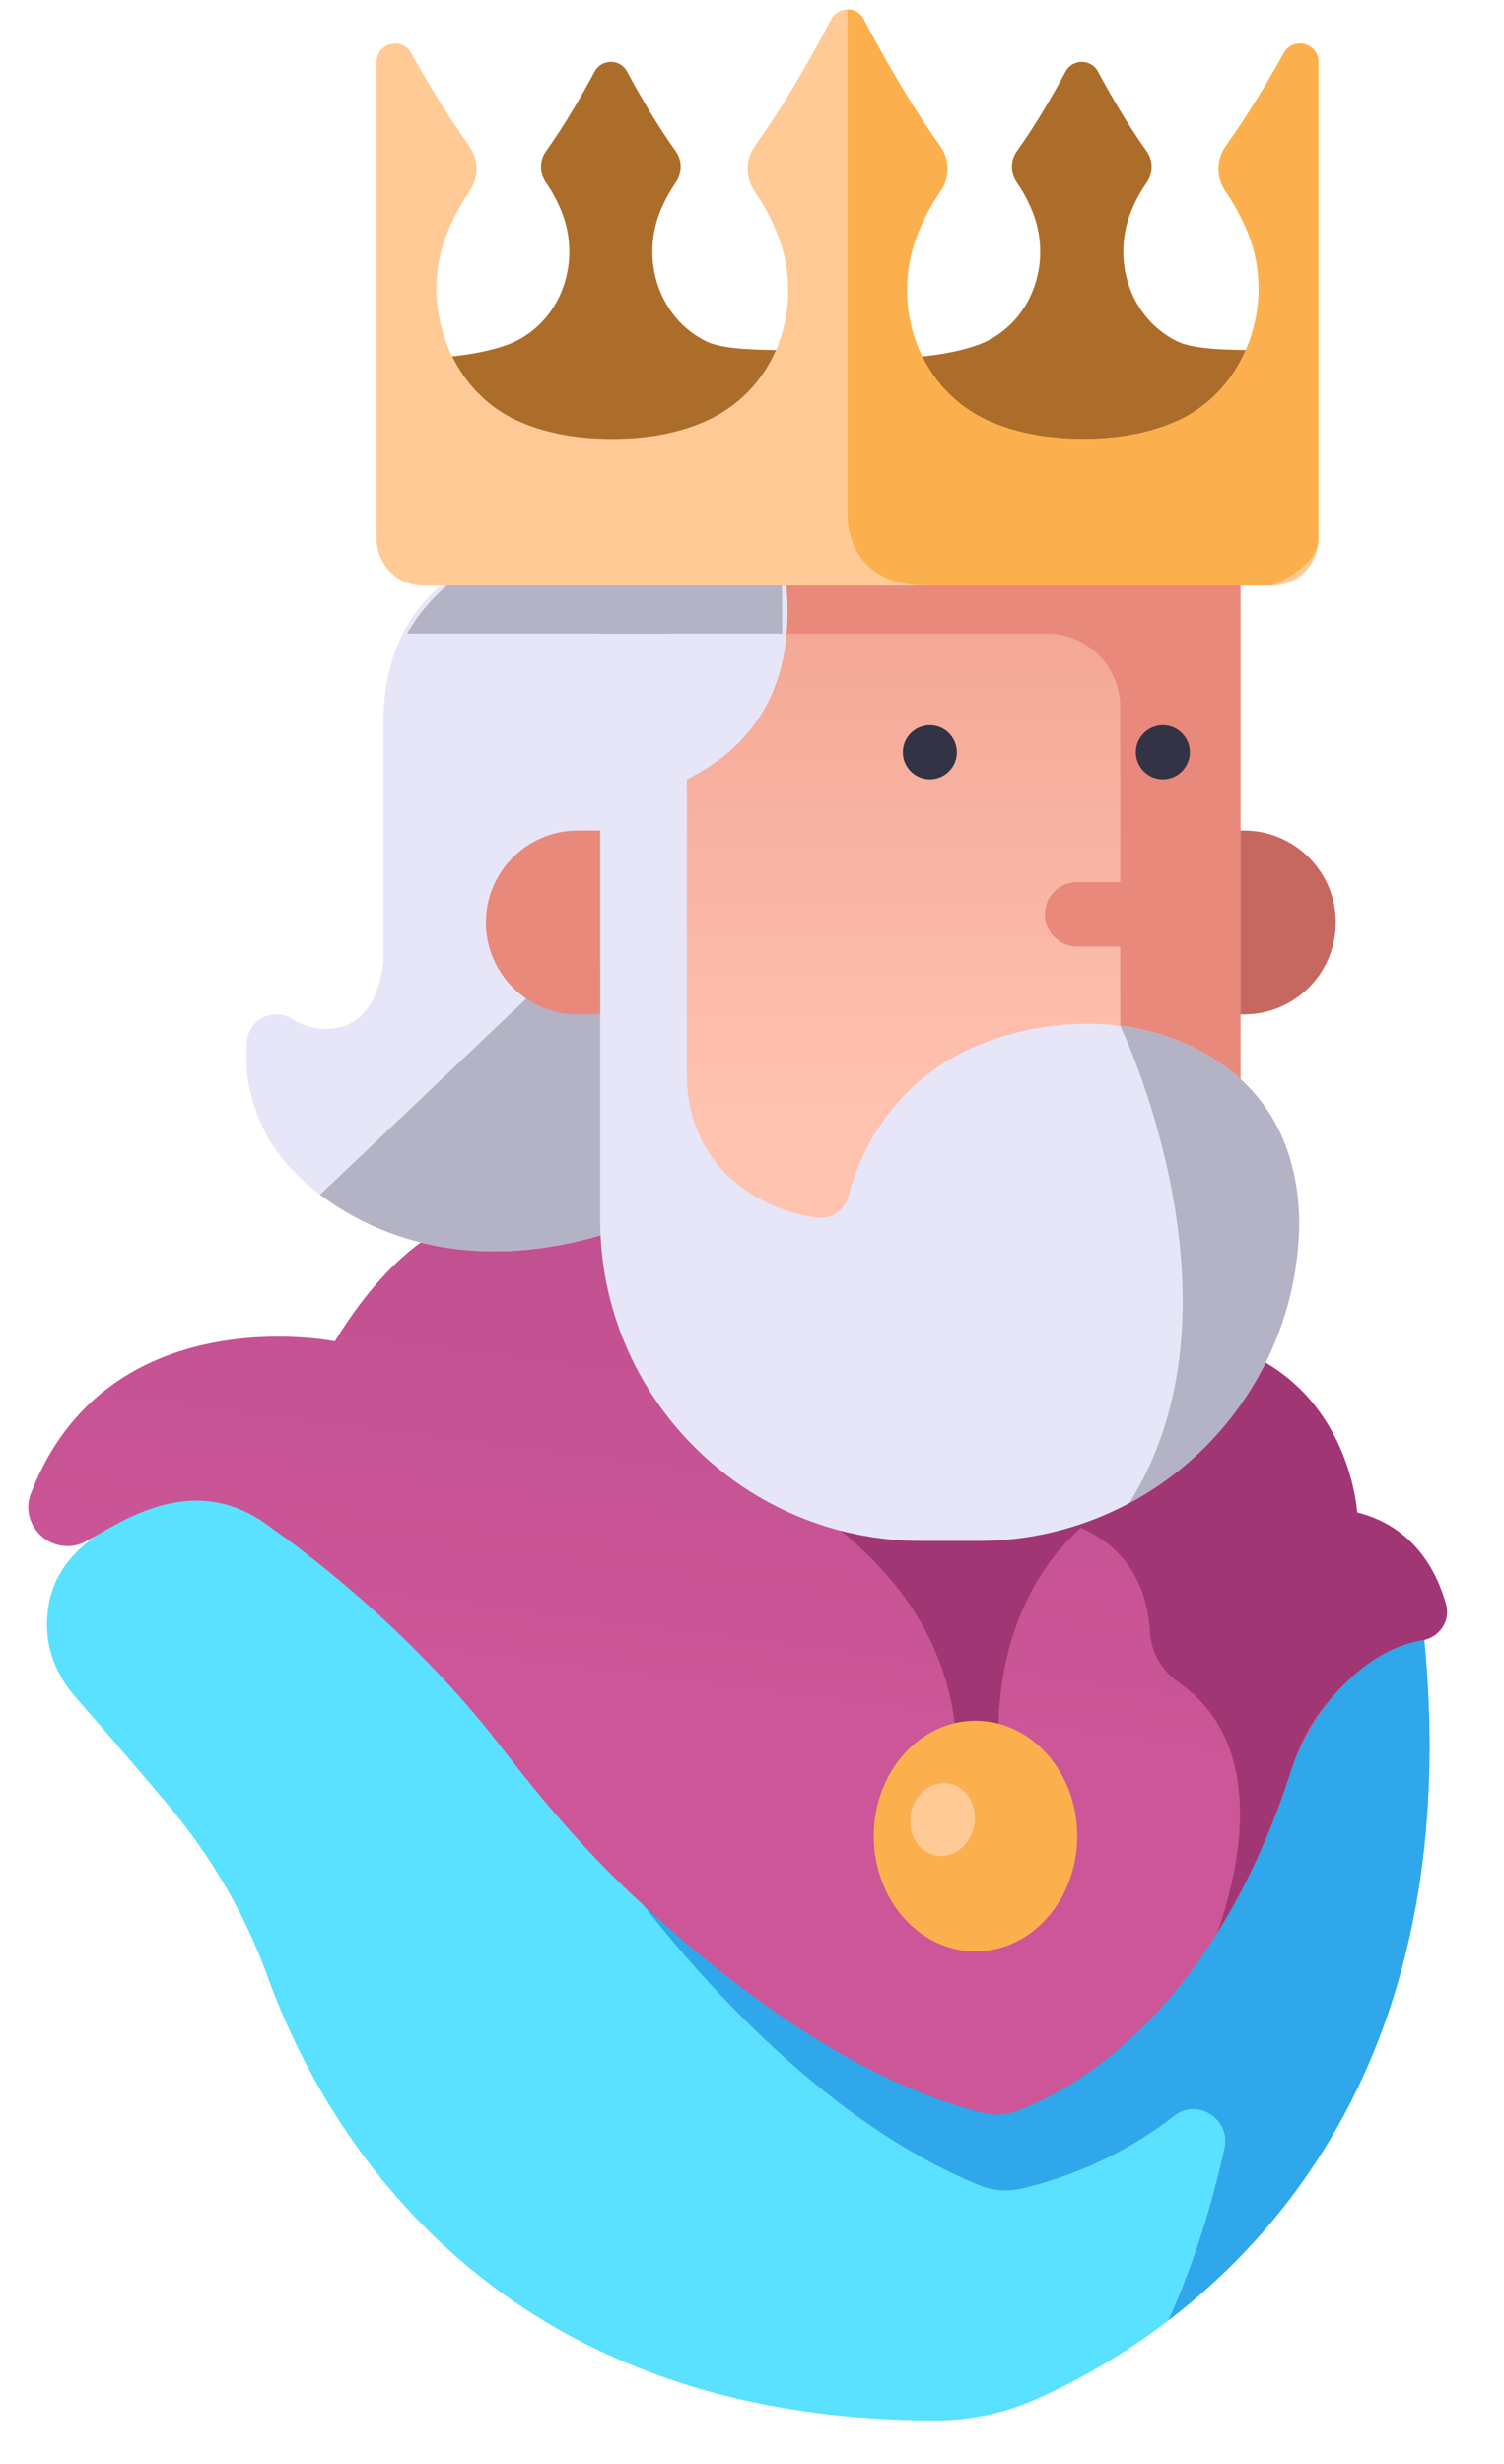 <?xml version="1.0" encoding="UTF-8" standalone="no"?>
<!DOCTYPE svg PUBLIC "-//W3C//DTD SVG 1.1//EN" "http://www.w3.org/Graphics/SVG/1.1/DTD/svg11.dtd">
<svg version="1.1" xmlns="http://www.w3.org/2000/svg" xmlns:xlink="http://www.w3.org/1999/xlink" preserveAspectRatio="xMidYMid meet" viewBox="0 0 240 393" width="240" height="393"><defs><path d="M7.51 259.82C7.64 263.87 9.4 267.68 12.07 270.73C15.32 274.44 21.18 281.18 26.73 287.78C33.58 295.92 39.04 305.15 42.65 315.15C50.84 337.83 76.79 386.07 149.32 386.09C154.84 386.09 160.29 384.93 165.33 382.69C186.07 373.5 236.62 342.17 226.89 257.86C226.89 257.86 206.39 256.59 187.64 302.73C184.11 311.41 176.18 317.61 166.85 318.41C146.9 320.13 111.85 314.17 79.75 263.54C72.82 252.6 62.76 243.86 50.57 239.46C41.35 236.14 30.78 234.67 22.07 239.75C19.15 243.77 7.09 246.6 7.51 259.82Z" id="j7TTDrk0jp"></path><path d="M187.64 302.73C184.11 311.41 176.19 317.61 166.85 318.41C151.39 319.75 126.87 316.46 101.67 291.35C101.08 291.66 96.36 294.09 95.77 294.4C95.77 294.4 121.96 334.66 156.41 348.61C158.52 349.46 160.84 349.59 163.05 349.08C168.15 347.91 177.91 344.87 187.4 337.47C191.1 334.59 196.42 338.03 195.41 342.61C193.71 350.34 190.94 360.12 186.47 370.09C208.67 353.1 234.04 319.78 226.89 257.86C219.04 266.83 206.39 256.59 187.64 302.73Z" id="b6iDG8Aqu"></path><path d="M53.43 213.94C53.43 213.94 17.02 206.59 4.9 238.3C3.79 241.19 5.14 244.46 7.88 245.9C7.88 245.9 7.88 245.9 7.88 245.9C9.75 246.87 11.96 246.85 13.79 245.82C19.61 242.58 31.29 234.24 43.47 243.84C43.47 243.84 63.77 257.59 79.96 278.63C86.33 286.9 93.08 294.86 100.67 302.03C114.43 315.02 135.65 331.95 157.16 337.08C158.8 337.47 160.51 337.33 162.1 336.76C169.88 333.93 192.91 322.48 205.82 283.05C207.7 277.3 210.87 271.98 215.3 267.86C218.42 264.96 222.36 262.38 226.94 261.64C229.67 261.19 231.48 258.57 230.74 255.91C229.3 250.73 225.67 243.53 216.56 241.25C216.56 241.25 215.52 222.43 197.96 215.42C191.42 214.26 158.75 208.48 99.94 198.07C81.97 187.49 66.47 192.78 53.43 213.94Z" id="c4NvGXcF"></path><linearGradient id="gradientd23uVSug8v" gradientUnits="userSpaceOnUse" x1="114.77" y1="271.6" x2="167.88" y2="-141.47"><stop style="stop-color: #cc5697;stop-opacity: 1" offset="0%"></stop><stop style="stop-color: #8e3979;stop-opacity: 1" offset="100%"></stop></linearGradient><path d="M210.82 272.82C214.17 268.45 219.76 262.81 226.94 261.64C229.67 261.19 231.48 258.57 230.74 255.91C229.3 250.73 225.67 243.53 216.56 241.25C216.56 241.25 215.52 222.43 197.96 215.42C196.88 215.23 191.51 214.28 181.85 212.57C172.78 230.22 167.74 240.03 166.73 241.99C180.36 244.51 183.16 254.08 183.5 260.26C183.68 263.54 185.37 266.48 188.07 268.35C203.21 278.84 197.04 300.57 194.19 308.38C198.57 301.4 202.69 292.81 206.09 282.21C207.17 278.85 208.68 275.63 210.82 272.82Z" id="a7ts6U9ZuO"></path><path d="M152.69 278.72C153.36 278.72 158.77 278.72 159.44 278.72C159.44 278.72 157.15 256.4 173.58 242.71C173.58 242.52 173.58 241.53 173.58 239.75L128.14 239.75C143.79 250.1 151.97 263.09 152.69 278.72Z" id="a17Eov6NTN"></path><path d="M61.17 115.68C61.17 119.46 61.17 149.66 61.17 153.43C61.17 153.43 60.53 163.39 53.14 164.04C53.14 164.04 49.64 164.53 46.7 162.58C43.71 160.59 39.75 162.51 39.41 166.09C39.07 169.62 39.42 173.87 41.35 178.53C43.06 182.67 45.88 186.29 49.32 189.17C57.55 196.07 76.34 206.41 106.11 193.27C106.11 186.26 106.11 151.18 106.11 88.04L79.8 88.04C67.38 92.66 61.17 101.87 61.17 115.68Z" id="c6Bsf73SO"></path><path d="M194.93 161.81L194.93 132.47C197.07 132.47 198.25 132.47 198.49 132.47C206.59 132.47 213.16 139.04 213.16 147.14C213.16 147.14 213.16 147.14 213.16 147.14C213.16 155.25 206.59 161.81 198.49 161.81C198.02 161.81 196.83 161.81 194.93 161.81Z" id="a14rDexkCp"></path><path d="M197.96 88.04C197.96 88.04 197.96 88.04 197.96 88.04C197.96 159.02 197.96 198.45 197.96 206.33C197.96 206.33 197.96 206.33 197.96 206.33C140.89 206.33 109.19 206.33 102.85 206.33C102.85 206.33 102.85 206.33 102.85 206.33C102.85 135.36 102.85 95.93 102.85 88.04C102.85 88.04 102.85 88.04 102.85 88.04C159.91 88.04 191.62 88.04 197.96 88.04Z" id="a6E6inx8K"></path><linearGradient id="gradienta1YNsePaF5" gradientUnits="userSpaceOnUse" x1="150.4" y1="181.34" x2="150.4" y2="11.74"><stop style="stop-color: #ffc3b0;stop-opacity: 1" offset="0.51%"></stop><stop style="stop-color: #e8897b;stop-opacity: 1" offset="100%"></stop></linearGradient><path d="M167.03 101.06C173.51 101.06 178.76 106.31 178.76 112.79C178.76 119.03 178.76 150.21 178.76 206.33L197.96 206.33L197.96 88.04L120.93 88.04L120.93 101.06C148.59 101.06 163.96 101.06 167.03 101.06Z" id="dcT3PsJrr"></path><path d="M148.38 115.68C146 115.68 144.07 117.61 144.07 119.99C144.07 122.37 146 124.3 148.38 124.3C150.76 124.3 152.69 122.37 152.69 119.99C152.69 117.61 150.76 115.68 148.38 115.68Z" id="aVI2qCqp"></path><path d="M185.56 115.68C183.18 115.68 181.25 117.61 181.25 119.99C181.25 122.37 183.18 124.3 185.56 124.3C187.94 124.3 189.87 122.37 189.87 119.99C189.87 117.61 187.94 115.68 185.56 115.68Z" id="b1wpGt4jBX"></path><path d="M51.07 190.56C60.06 197.32 78.29 205.55 106.11 193.27C106.11 190.66 106.11 177.59 106.11 154.08L89.44 154.08C63.89 178.4 51.1 190.56 51.07 190.56Z" id="a5W3EXbUTE"></path><path d="M109.6 124.3C109.6 129.03 109.6 166.84 109.6 171.57C109.6 178.28 112.44 184.83 117.74 188.95C120.86 191.37 124.99 193.48 130.35 194.23C132.67 194.56 134.82 192.99 135.42 190.72C137.35 183.35 144.01 167.55 166.01 163.92C173.36 162.7 180.98 163.19 187.91 165.95C196.63 169.42 206.9 177.18 207.32 194.53C207.32 194.53 207.32 194.53 207.32 194.53C207.32 222.84 184.37 245.79 156.06 245.79C155.16 245.79 147.93 245.79 147.03 245.79C118.72 245.79 95.77 222.84 95.77 194.53C95.77 187.43 95.77 151.93 95.77 88.04L124.77 88.04C127.92 105.65 122.86 117.73 109.6 124.3Z" id="f9O5GXtNL"></path><path d="M95.77 161.81L95.77 132.47C93.64 132.47 92.45 132.47 92.21 132.47C84.11 132.47 77.54 139.04 77.54 147.14C77.54 147.14 77.54 147.14 77.54 147.14C77.54 155.25 84.11 161.81 92.21 161.81C92.69 161.81 93.87 161.81 95.77 161.81Z" id="f4g9RcRuUv"></path><path d="M171.87 150.97C169.03 150.97 166.74 148.67 166.74 145.84C166.74 145.84 166.74 145.84 166.74 145.84C166.74 143 169.03 140.7 171.87 140.7C172.73 140.7 179.65 140.7 180.51 140.7C183.35 140.7 185.65 143 185.65 145.84C185.65 145.84 185.65 145.84 185.65 145.84C185.65 148.67 183.35 150.97 180.51 150.97C178.78 150.97 172.73 150.97 171.87 150.97Z" id="bBVLW7DnS"></path><path d="M187.91 165.95C184.96 164.78 181.89 164.04 178.76 163.64C178.86 163.84 200.16 208.23 180.19 239.75C196.33 231.12 207.32 214.11 207.32 194.53C206.89 177.18 196.63 169.42 187.91 165.95Z" id="d1cZbOjMrj"></path><path d="M105.38 33.64C106.14 31.78 107.04 30.27 107.82 29.14C108.87 27.62 108.9 25.63 107.83 24.12C104.77 19.86 101.98 14.98 100.06 11.42C98.96 9.36 96 9.36 94.89 11.42C92.98 14.98 90.18 19.86 87.13 24.12C86.05 25.63 86.08 27.62 87.13 29.14C87.92 30.27 88.81 31.78 89.57 33.64C92.79 41.48 89.8 50.8 82.17 54.49C79.42 55.82 73.72 56.99 69.11 56.99C69.25 58.06 69.96 63.41 71.24 73.04L97.48 73.04L123.71 73.04C125.22 62.72 126.06 56.98 126.23 55.84C121.61 55.84 115.53 55.82 112.78 54.49C105.15 50.8 102.17 41.48 105.38 33.64Z" id="e1EX7hZnSi"></path><path d="M106.11 101.06L106.11 88.04C90.32 88.04 81.56 88.04 79.8 88.04C79.8 88.04 70.39 91.58 64.95 101.06C70.44 101.06 84.16 101.06 106.11 101.06Z" id="aH0BCA2Kw"></path><path d="M124.77 88.04C122.84 88.04 113.17 88.04 95.77 88.04L95.77 101.06L124.83 101.06C124.8 94.12 124.78 89.78 124.77 88.04Z" id="c28wzz4Y2U"></path><path d="M180.53 33.64C181.29 31.78 182.18 30.27 182.97 29.14C184.02 27.62 184.05 25.63 182.97 24.12C179.92 19.86 177.12 14.98 175.21 11.42C174.1 9.36 171.14 9.36 170.04 11.42C168.12 14.98 165.33 19.86 162.27 24.12C161.2 25.63 161.23 27.62 162.28 29.14C163.06 30.27 163.95 31.78 164.71 33.64C167.93 41.48 164.95 50.8 157.32 54.49C154.57 55.82 148.87 56.99 144.25 56.99C144.39 58.06 145.11 63.41 146.39 73.04L172.62 73.04L198.86 73.04C200.37 62.72 201.21 56.98 201.38 55.84C196.76 55.84 190.68 55.82 187.93 54.49C180.3 50.8 177.31 41.48 180.53 33.64Z" id="a165oBaUk4"></path><path d="M195.57 30.53C196.73 32.22 198.08 34.5 199.2 37.31C203.59 48.34 198.94 61.93 188.2 66.98C184.3 68.81 179.28 70.02 172.81 70.02C166.2 70.02 161.1 68.75 157.16 66.85C146.23 61.56 141.96 48.21 146.57 36.98C147.65 34.33 148.94 32.16 150.06 30.54C151.58 28.34 151.57 25.47 150.02 23.29C145.03 16.32 140.53 8.22 137.84 3.08C136.74 0.98 133.74 0.98 132.64 3.08C129.95 8.21 125.46 16.3 120.48 23.27C118.92 25.45 118.9 28.34 120.43 30.55C121.59 32.23 122.93 34.49 124.04 37.29C128.52 48.51 124.17 61.62 113.29 66.86C109.36 68.76 104.26 70.02 97.67 70.02C91.26 70.02 86.27 68.83 82.38 67.02C71.57 61.99 66.88 48.39 71.29 37.31C72.41 34.5 73.75 32.22 74.92 30.53C76.44 28.33 76.42 25.45 74.86 23.27C71.39 18.41 68.15 13.01 65.6 8.44C64.12 5.8 60.09 6.87 60.09 9.9C60.09 17.5 60.09 78.33 60.09 85.93C60.09 90.06 63.44 93.41 67.57 93.41C69.58 93.41 79.61 93.41 97.67 93.41L135.24 93.41L172.81 93.41C190.87 93.41 200.9 93.41 202.91 93.41C207.04 93.41 210.39 90.06 210.39 85.93C210.39 78.33 210.39 17.5 210.39 9.9C210.39 6.87 206.36 5.8 204.88 8.44C202.33 13.01 199.09 18.42 195.62 23.27C194.07 25.45 194.04 28.33 195.57 30.53Z" id="e60EfH8vk"></path><path d="M210.39 85.93C210.39 78.33 210.39 17.5 210.39 9.9C210.39 6.87 206.36 5.8 204.88 8.44C202.33 13.01 199.09 18.42 195.62 23.28C194.07 25.45 194.04 28.33 195.57 30.53C196.73 32.22 198.08 34.5 199.2 37.31C203.59 48.34 198.94 61.93 188.2 66.98C184.3 68.81 179.28 70.02 172.81 70.02C166.2 70.02 161.1 68.75 157.16 66.85C146.23 61.56 141.96 48.21 146.57 36.98C147.65 34.33 148.94 32.16 150.06 30.54C151.58 28.34 151.57 25.47 150.02 23.29C145.03 16.32 140.53 8.22 137.84 3.09C137.29 2.03 136.27 1.5 135.24 1.5C135.24 9.58 135.24 74.21 135.24 82.29C135.24 82.29 134.86 93.41 147.89 93.41C149.55 93.41 157.86 93.41 172.81 93.41L202.91 93.41C207.89 91.18 210.39 88.69 210.39 85.93Z" id="bxsWeytNu"></path><path d="M171.9 292.86C171.9 303.03 164.63 311.26 155.66 311.26C146.7 311.26 139.43 303.03 139.43 292.86C139.43 282.7 146.7 274.47 155.66 274.47C164.63 274.47 171.9 282.7 171.9 292.86Z" id="d7a691VPLN"></path><path d="M155.47 291.11C154.92 294.29 152.19 296.46 149.39 295.97C146.59 295.48 144.77 292.51 145.32 289.33C145.88 286.16 148.6 283.98 151.41 284.47C154.21 284.96 156.03 287.94 155.47 291.11Z" id="hB6F91pYC"></path></defs><g><g><g><use xlink:href="#j7TTDrk0jp" opacity="1" fill="#59e1ff" fill-opacity="1"></use><g><use xlink:href="#j7TTDrk0jp" opacity="1" fill-opacity="0" stroke="#000000" stroke-width="1" stroke-opacity="0"></use></g></g><g><use xlink:href="#b6iDG8Aqu" opacity="1" fill="#30a7ea" fill-opacity="1"></use><g><use xlink:href="#b6iDG8Aqu" opacity="1" fill-opacity="0" stroke="#000000" stroke-width="1" stroke-opacity="0"></use></g></g><g><use xlink:href="#c4NvGXcF" opacity="1" fill="url(#gradientd23uVSug8v)"></use><g><use xlink:href="#c4NvGXcF" opacity="1" fill-opacity="0" stroke="#000000" stroke-width="1" stroke-opacity="0"></use></g></g><g><use xlink:href="#a7ts6U9ZuO" opacity="1" fill="#a03774" fill-opacity="1"></use><g><use xlink:href="#a7ts6U9ZuO" opacity="1" fill-opacity="0" stroke="#000000" stroke-width="1" stroke-opacity="0"></use></g></g><g><use xlink:href="#a17Eov6NTN" opacity="1" fill="#a03774" fill-opacity="1"></use><g><use xlink:href="#a17Eov6NTN" opacity="1" fill-opacity="0" stroke="#000000" stroke-width="1" stroke-opacity="0"></use></g></g><g><use xlink:href="#c6Bsf73SO" opacity="1" fill="#e6e6f8" fill-opacity="1"></use><g><use xlink:href="#c6Bsf73SO" opacity="1" fill-opacity="0" stroke="#000000" stroke-width="1" stroke-opacity="0"></use></g></g><g><use xlink:href="#a14rDexkCp" opacity="1" fill="#c66760" fill-opacity="1"></use><g><use xlink:href="#a14rDexkCp" opacity="1" fill-opacity="0" stroke="#000000" stroke-width="1" stroke-opacity="0"></use></g></g><g><use xlink:href="#a6E6inx8K" opacity="1" fill="url(#gradienta1YNsePaF5)"></use><g><use xlink:href="#a6E6inx8K" opacity="1" fill-opacity="0" stroke="#000000" stroke-width="1" stroke-opacity="0"></use></g></g><g><use xlink:href="#dcT3PsJrr" opacity="1" fill="#e8897b" fill-opacity="1"></use><g><use xlink:href="#dcT3PsJrr" opacity="1" fill-opacity="0" stroke="#000000" stroke-width="1" stroke-opacity="0"></use></g></g><g><use xlink:href="#aVI2qCqp" opacity="1" fill="#333345" fill-opacity="1"></use><g><use xlink:href="#aVI2qCqp" opacity="1" fill-opacity="0" stroke="#000000" stroke-width="1" stroke-opacity="0"></use></g></g><g><use xlink:href="#b1wpGt4jBX" opacity="1" fill="#333345" fill-opacity="1"></use><g><use xlink:href="#b1wpGt4jBX" opacity="1" fill-opacity="0" stroke="#000000" stroke-width="1" stroke-opacity="0"></use></g></g><g><use xlink:href="#a5W3EXbUTE" opacity="1" fill="#b3b3c5" fill-opacity="1"></use><g><use xlink:href="#a5W3EXbUTE" opacity="1" fill-opacity="0" stroke="#000000" stroke-width="1" stroke-opacity="0"></use></g></g><g><use xlink:href="#f9O5GXtNL" opacity="1" fill="#e6e6f8" fill-opacity="1"></use><g><use xlink:href="#f9O5GXtNL" opacity="1" fill-opacity="0" stroke="#000000" stroke-width="1" stroke-opacity="0"></use></g></g><g><use xlink:href="#f4g9RcRuUv" opacity="1" fill="#e8897b" fill-opacity="1"></use><g><use xlink:href="#f4g9RcRuUv" opacity="1" fill-opacity="0" stroke="#000000" stroke-width="1" stroke-opacity="0"></use></g></g><g><use xlink:href="#bBVLW7DnS" opacity="1" fill="#e8897b" fill-opacity="1"></use><g><use xlink:href="#bBVLW7DnS" opacity="1" fill-opacity="0" stroke="#000000" stroke-width="1" stroke-opacity="0"></use></g></g><g><use xlink:href="#d1cZbOjMrj" opacity="1" fill="#b3b3c5" fill-opacity="1"></use><g><use xlink:href="#d1cZbOjMrj" opacity="1" fill-opacity="0" stroke="#000000" stroke-width="1" stroke-opacity="0"></use></g></g><g><use xlink:href="#e1EX7hZnSi" opacity="1" fill="#ad6d2a" fill-opacity="1"></use><g><use xlink:href="#e1EX7hZnSi" opacity="1" fill-opacity="0" stroke="#000000" stroke-width="1" stroke-opacity="0"></use></g></g><g><use xlink:href="#aH0BCA2Kw" opacity="1" fill="#b3b3c5" fill-opacity="1"></use><g><use xlink:href="#aH0BCA2Kw" opacity="1" fill-opacity="0" stroke="#000000" stroke-width="1" stroke-opacity="0"></use></g></g><g><use xlink:href="#c28wzz4Y2U" opacity="1" fill="#b3b3c5" fill-opacity="1"></use><g><use xlink:href="#c28wzz4Y2U" opacity="1" fill-opacity="0" stroke="#000000" stroke-width="1" stroke-opacity="0"></use></g></g><g><use xlink:href="#a165oBaUk4" opacity="1" fill="#ad6d2a" fill-opacity="1"></use><g><use xlink:href="#a165oBaUk4" opacity="1" fill-opacity="0" stroke="#000000" stroke-width="1" stroke-opacity="0"></use></g></g><g><use xlink:href="#e60EfH8vk" opacity="1" fill="#ffca95" fill-opacity="1"></use><g><use xlink:href="#e60EfH8vk" opacity="1" fill-opacity="0" stroke="#000000" stroke-width="1" stroke-opacity="0"></use></g></g><g><use xlink:href="#bxsWeytNu" opacity="1" fill="#fbb04d" fill-opacity="1"></use><g><use xlink:href="#bxsWeytNu" opacity="1" fill-opacity="0" stroke="#000000" stroke-width="1" stroke-opacity="0"></use></g></g><g><use xlink:href="#d7a691VPLN" opacity="1" fill="#fbb04d" fill-opacity="1"></use><g><use xlink:href="#d7a691VPLN" opacity="1" fill-opacity="0" stroke="#000000" stroke-width="1" stroke-opacity="0"></use></g></g><g><use xlink:href="#hB6F91pYC" opacity="1" fill="#ffca95" fill-opacity="1"></use><g><use xlink:href="#hB6F91pYC" opacity="1" fill-opacity="0" stroke="#000000" stroke-width="1" stroke-opacity="0"></use></g></g></g></g></svg>